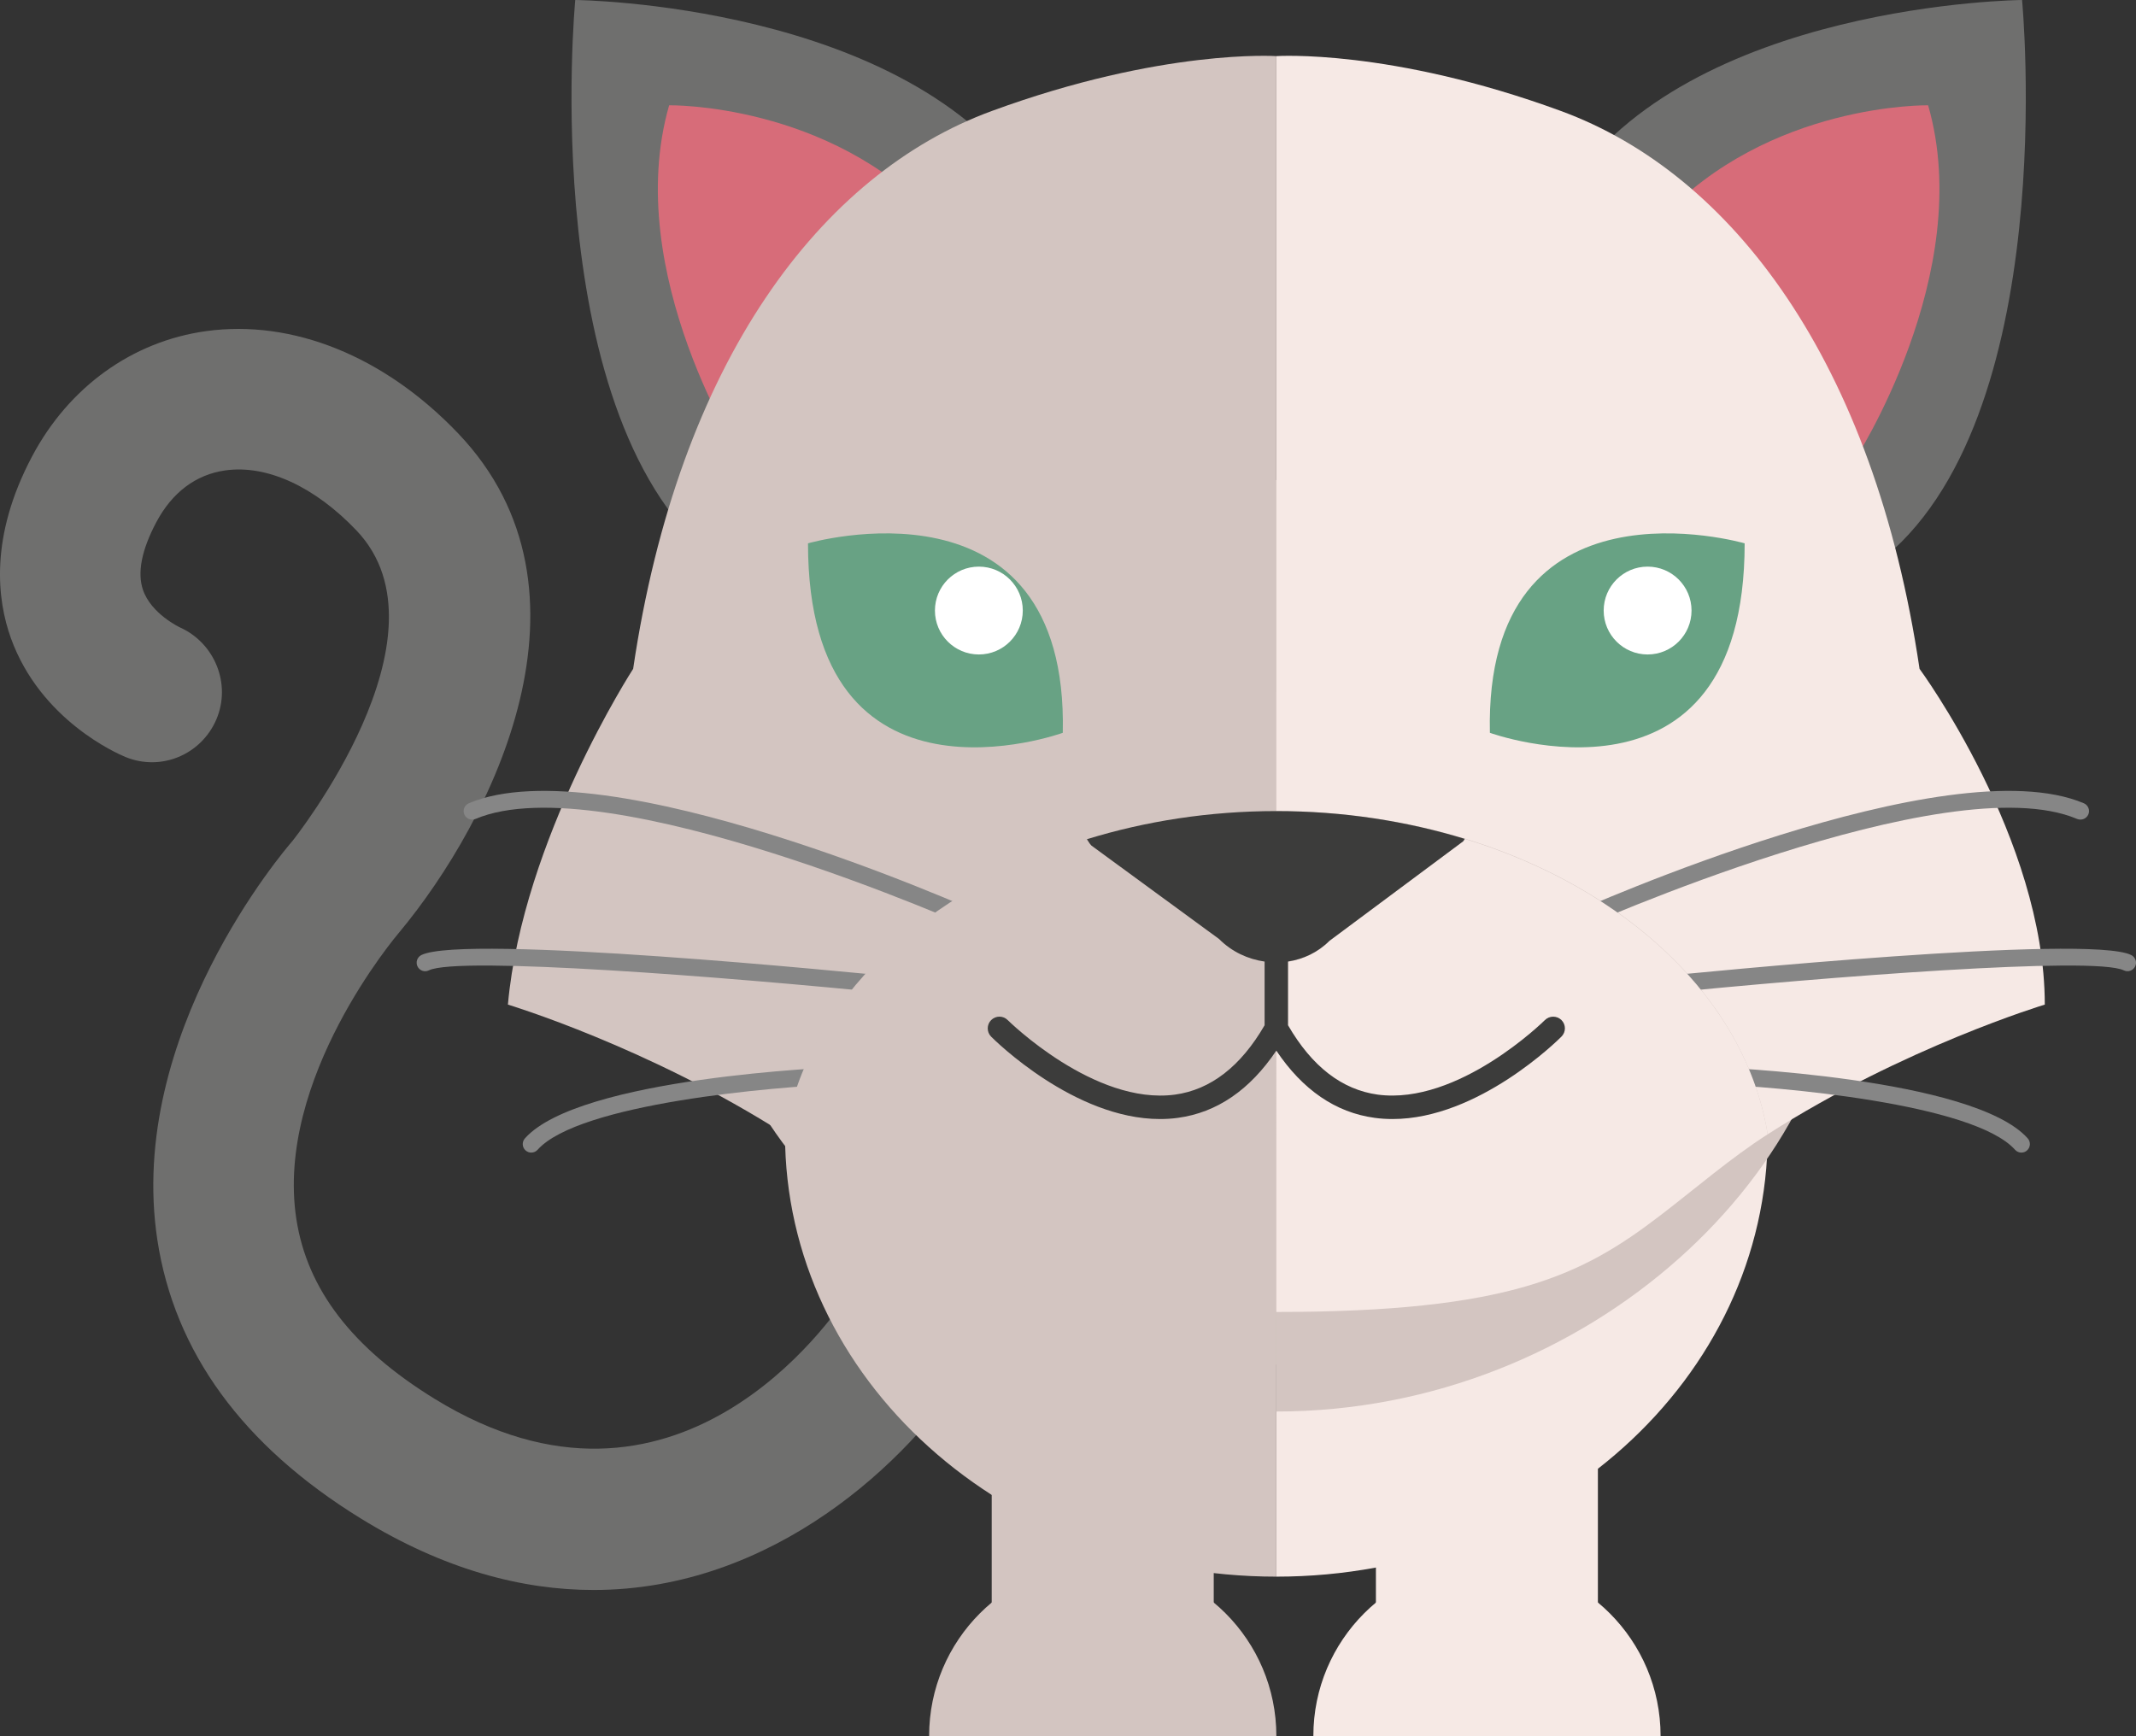 <?xml version="1.0" encoding="iso-8859-1"?>
<!-- Generator: Adobe Illustrator 17.0.0, SVG Export Plug-In . SVG Version: 6.00 Build 0)  -->
<!DOCTYPE svg PUBLIC "-//W3C//DTD SVG 1.1//EN" "http://www.w3.org/Graphics/SVG/1.1/DTD/svg11.dtd">
<svg version="1.1" id="Capa_1" xmlns="http://www.w3.org/2000/svg" xmlns:xlink="http://www.w3.org/1999/xlink" x="0px" y="0px"
	 width="101.238px" height="82.286px" viewBox="0 0 101.238 82.286" style="enable-background:new 0 0 101.238 82.286;"
	 xml:space="preserve">
<rect x="0" y="0" width="101.238" height="82.286" fill="#333333" stroke="none"/>
<g>
	<g>
		<g>
			<g>
				<path style="fill:#6F6F6E;" d="M28.133,75.365c-3.387,0-7.099-0.967-11.037-3.392c-5.587-3.443-8.83-7.887-9.639-13.21
					c-1.478-9.737,6.075-18.521,6.396-18.89c0.025-0.032,7.796-9.748,3.039-14.733c-1.982-2.08-4.25-3.12-6.213-2.843
					c-1.391,0.193-2.524,1.044-3.275,2.463c-0.694,1.314-0.905,2.392-0.627,3.201c0.389,1.138,1.741,1.773,1.755,1.78
					c1.658,0.746,2.438,2.697,1.719,4.368c-0.721,1.67-2.622,2.463-4.304,1.772c-0.41-0.167-4.029-1.756-5.428-5.626
					c-0.657-1.825-1.021-4.799,0.995-8.61c1.741-3.295,4.749-5.463,8.249-5.949c4.109-0.57,8.469,1.195,11.95,4.845
					c7.121,7.464,1.598,18.38-2.79,23.653c-0.104,0.123-5.903,6.931-4.876,13.595c0.515,3.331,2.655,6.115,6.544,8.51
					c11.443,7.053,18.855-3.768,19.663-5.024c0.993-1.543,3.052-2,4.597-1.013c1.546,0.986,2.009,3.032,1.027,4.583
					C43.081,69.27,36.634,75.365,28.133,75.365z"/>
			</g>
		</g>
	</g>
	<g>
		<g>
			<g>
				<g>
					<path style="fill:#D3C5C1;" d="M37.206,53.765c0,11.581,10.426,20.968,23.288,20.968V32.801
						C47.632,32.801,37.206,42.189,37.206,53.765z"/>
				</g>
			</g>
			<g>
				<g>
					<path style="fill:#F6E9E5;" d="M83.781,53.765c0-11.576-10.425-20.964-23.287-20.964v41.932
						C73.356,74.732,83.781,65.346,83.781,53.765z"/>
				</g>
			</g>
		</g>
		<g>
			<g>
				<g>
					<path style="fill:#D3C5C1;" d="M33.512,43.721c0,11.579,12.082,20.964,26.982,20.964v-41.93
						C45.594,22.755,33.512,32.142,33.512,43.721z"/>
				</g>
			</g>
			<g>
				<g>
					<path style="fill:#D3C5C1;" d="M87.473,43.721c0-11.579-12.082-20.966-26.979-20.966v44.151
						C75.391,66.907,87.473,55.3,87.473,43.721z"/>
				</g>
			</g>
		</g>
		<g>
			<g>
				<g>
					<rect x="47.003" y="69.606" style="fill:#D3C5C1;" width="10.523" height="9.173"/>
				</g>
			</g>
			<g>
				<g>
					<path style="fill:#D3C5C1;" d="M44.037,82.286c0-4.544,3.684-8.228,8.228-8.228c4.545,0,8.229,3.684,8.229,8.228"/>
				</g>
			</g>
			<g>
				<g>
					<rect x="65.213" y="69.606" style="fill:#F6E9E5;" width="10.521" height="9.173"/>
				</g>
			</g>
			<g>
				<g>
					<path style="fill:#F6E9E5;" d="M62.248,82.286c0-4.544,3.684-8.228,8.225-8.228c4.548,0,8.232,3.684,8.232,8.228"/>
				</g>
			</g>
		</g>
	</g>
	<g>
		<g>
			<g>
				<g>
					<path style="fill:#6F6F6E;" d="M74.254,9.038C80.054,0.135,95.838,0,95.838,0s1.921,20.02-6.881,26.709"/>
				</g>
			</g>
			<g>
				<g>
					<path style="fill:#D76C79;" d="M91.386,4.991c0,0-7.558-0.133-12.682,5.397c-5.125,5.53,9.172,11.466,9.172,11.466
						S93.678,12.949,91.386,4.991z"/>
				</g>
			</g>
		</g>
		<g>
			<g>
				<g>
					<path style="fill:#6F6F6E;" d="M48.849,9.038C43.048,0.135,27.265,0,27.265,0s-1.922,20.02,6.879,26.709"/>
				</g>
			</g>
			<g>
				<g>
					<path style="fill:#D76C79;" d="M31.715,4.991c0,0,7.558-0.133,12.684,5.397c5.124,5.53-9.173,11.466-9.173,11.466
						S29.425,12.949,31.715,4.991z"/>
				</g>
			</g>
		</g>
	</g>
	<g>
		<g>
			<g>
				<path style="fill:#D3C5C1;" d="M60.494,38.445V2.66c0,0-5.398-0.367-13.491,2.602c-8.094,2.968-14.838,11.871-16.994,26.441
					c0,0-5.232,8.078-5.936,15.915c0,0,6.673,2.013,13.134,6.147C38.593,45.139,48.484,38.445,60.494,38.445z"/>
			</g>
		</g>
		<g>
			<g>
				<path style="fill:#F6E9E5;" d="M83.781,53.765c6.46-4.134,13.134-6.147,13.134-6.147c0-7.854-5.936-15.915-5.936-15.915
					c-2.157-14.57-8.901-23.473-16.994-26.441C65.89,2.293,60.494,2.66,60.494,2.66v35.786
					C72.504,38.445,82.393,45.139,83.781,53.765z"/>
			</g>
		</g>
	</g>
	<g>
		<g>
			<path style="fill:#68A284;" d="M38.296,25.754c0,0,12.354-3.581,12.076,8.981C50.372,34.735,38.296,39.121,38.296,25.754"/>
		</g>
	</g>
	<g>
		<g>
			<path style="fill:#68A284;" d="M70.615,34.735c0,0,12.075,4.385,12.075-8.981C82.69,25.754,70.337,22.173,70.615,34.735"/>
		</g>
	</g>
	<g>
		<g>
			<g>
				<g>
					<path style="fill:#868686;" d="M74.529,44.125c-0.154,0-0.303-0.086-0.37-0.238c-0.093-0.205,0-0.444,0.203-0.535
						c0.73-0.328,17.942-8.009,24.403-5.278c0.205,0.086,0.301,0.323,0.215,0.529c-0.09,0.205-0.322,0.299-0.533,0.215
						c-6.136-2.602-23.577,5.192-23.753,5.271C74.638,44.115,74.584,44.125,74.529,44.125z"/>
				</g>
			</g>
		</g>
		<g>
			<g>
				<g>
					<path style="fill:#868686;" d="M78.497,47.113c-0.207,0-0.383-0.157-0.403-0.365c-0.023-0.221,0.141-0.42,0.362-0.441
						c2.092-0.213,20.489-2.039,22.552-1.041c0.201,0.1,0.288,0.34,0.19,0.54c-0.097,0.2-0.335,0.289-0.541,0.188
						c-1.406-0.678-13.996,0.298-22.12,1.117C78.523,47.112,78.507,47.113,78.497,47.113z"/>
				</g>
			</g>
		</g>
		<g>
			<g>
				<g>
					<path style="fill:#868686;" d="M95.804,54.633c-0.108,0-0.22-0.046-0.3-0.135c-1.957-2.189-11.154-2.992-14.53-3.116
						c-0.227-0.009-0.4-0.198-0.392-0.42c0.007-0.224,0.199-0.377,0.418-0.391c0.511,0.02,12.523,0.495,15.107,3.388
						c0.147,0.167,0.134,0.423-0.034,0.572C96,54.599,95.902,54.633,95.804,54.633z"/>
				</g>
			</g>
		</g>
		<g>
			<g>
				<g>
					<path style="fill:#868686;" d="M46.458,44.125c0.153,0,0.302-0.086,0.367-0.238c0.094-0.205,0.002-0.444-0.2-0.535
						c-0.733-0.328-17.943-8.009-24.404-5.278c-0.204,0.086-0.303,0.323-0.214,0.529c0.086,0.205,0.321,0.299,0.53,0.215
						c6.139-2.602,23.578,5.192,23.755,5.271C46.346,44.115,46.401,44.125,46.458,44.125z"/>
				</g>
			</g>
		</g>
		<g>
			<g>
				<g>
					<path style="fill:#868686;" d="M42.49,47.113c0.205,0,0.38-0.157,0.402-0.365c0.021-0.221-0.14-0.42-0.362-0.441
						c-2.091-0.213-20.49-2.039-22.553-1.041c-0.202,0.099-0.286,0.34-0.19,0.54c0.097,0.2,0.334,0.289,0.539,0.188
						c1.407-0.678,14,0.298,22.122,1.117C42.463,47.112,42.476,47.113,42.49,47.113z"/>
				</g>
			</g>
		</g>
		<g>
			<g>
				<g>
					<path style="fill:#868686;" d="M25.178,54.633c0.112,0,0.224-0.046,0.303-0.135c1.956-2.189,11.155-2.992,14.531-3.116
						c0.225-0.009,0.399-0.198,0.391-0.42c-0.01-0.224-0.199-0.377-0.418-0.391c-0.514,0.02-12.524,0.495-15.106,3.388
						c-0.149,0.167-0.135,0.423,0.032,0.572C24.987,54.599,25.084,54.633,25.178,54.633z"/>
				</g>
			</g>
		</g>
	</g>
	<g>
		<g>
			<g>
				<path style="fill:#D3C5C1;" d="M57.78,44.51l-6.05-4.429c-0.094-0.095-0.142-0.2-0.214-0.301
					c-7.67,2.361-13.291,7.646-14.311,13.985c1.754,1.125,3.379,2.533,5.076,3.836c3.728,2.855,7.146,4.586,18.212,4.586V45.63
					C59.518,45.635,58.535,45.266,57.78,44.51z"/>
			</g>
		</g>
		<g>
			<g>
				<path style="fill:#F6E9E5;" d="M69.425,39.764c-0.034,0.038-0.044,0.082-0.08,0.118l-6.335,4.715
					c-0.689,0.69-1.6,1.029-2.516,1.033v16.557c11.063,0,14.484-1.73,18.211-4.586c1.698-1.303,3.323-2.711,5.076-3.836
					C82.758,47.413,77.118,42.118,69.425,39.764z"/>
			</g>
		</g>
		<g>
			<g>
				<path style="fill:#3C3C3B;" d="M74.008,48.351c-0.22-0.215-0.569-0.215-0.787,0.002c-0.04,0.041-4.096,4.042-7.922,3.532
					c-1.693-0.234-3.117-1.33-4.251-3.288v-3.022c0.721-0.111,1.41-0.428,1.961-0.979l6.335-4.715
					c0.036-0.036,0.046-0.08,0.08-0.118c-2.756-0.842-5.768-1.318-8.931-1.318c-3.184,0-6.209,0.481-8.978,1.334
					c0.072,0.101,0.12,0.206,0.214,0.301l6.05,4.429c0.611,0.611,1.373,0.957,2.158,1.069v3.019
					c-1.13,1.951-2.559,3.057-4.248,3.288c-3.824,0.514-7.885-3.492-7.927-3.532c-0.217-0.219-0.566-0.219-0.785-0.001
					c-0.216,0.216-0.216,0.567-0.002,0.784c0.17,0.171,3.939,3.906,8.005,3.906c0.285,0,0.568-0.017,0.854-0.057
					c1.845-0.251,3.406-1.324,4.658-3.185c1.249,1.861,2.812,2.935,4.656,3.185c0.286,0.04,0.572,0.057,0.855,0.057
					c4.064,0,7.834-3.735,8.003-3.906C74.226,48.918,74.224,48.568,74.008,48.351z"/>
			</g>
		</g>
	</g>
	<g>
		<g>
			<g>
				<circle style="fill:#FFFFFF;" cx="46.394" cy="28.94" r="2.082"/>
			</g>
		</g>
		<g>
			<g>
				<circle style="fill:#FFFFFF;" cx="78.09" cy="28.94" r="2.082"/>
			</g>
		</g>
	</g>
</g>
</svg>
